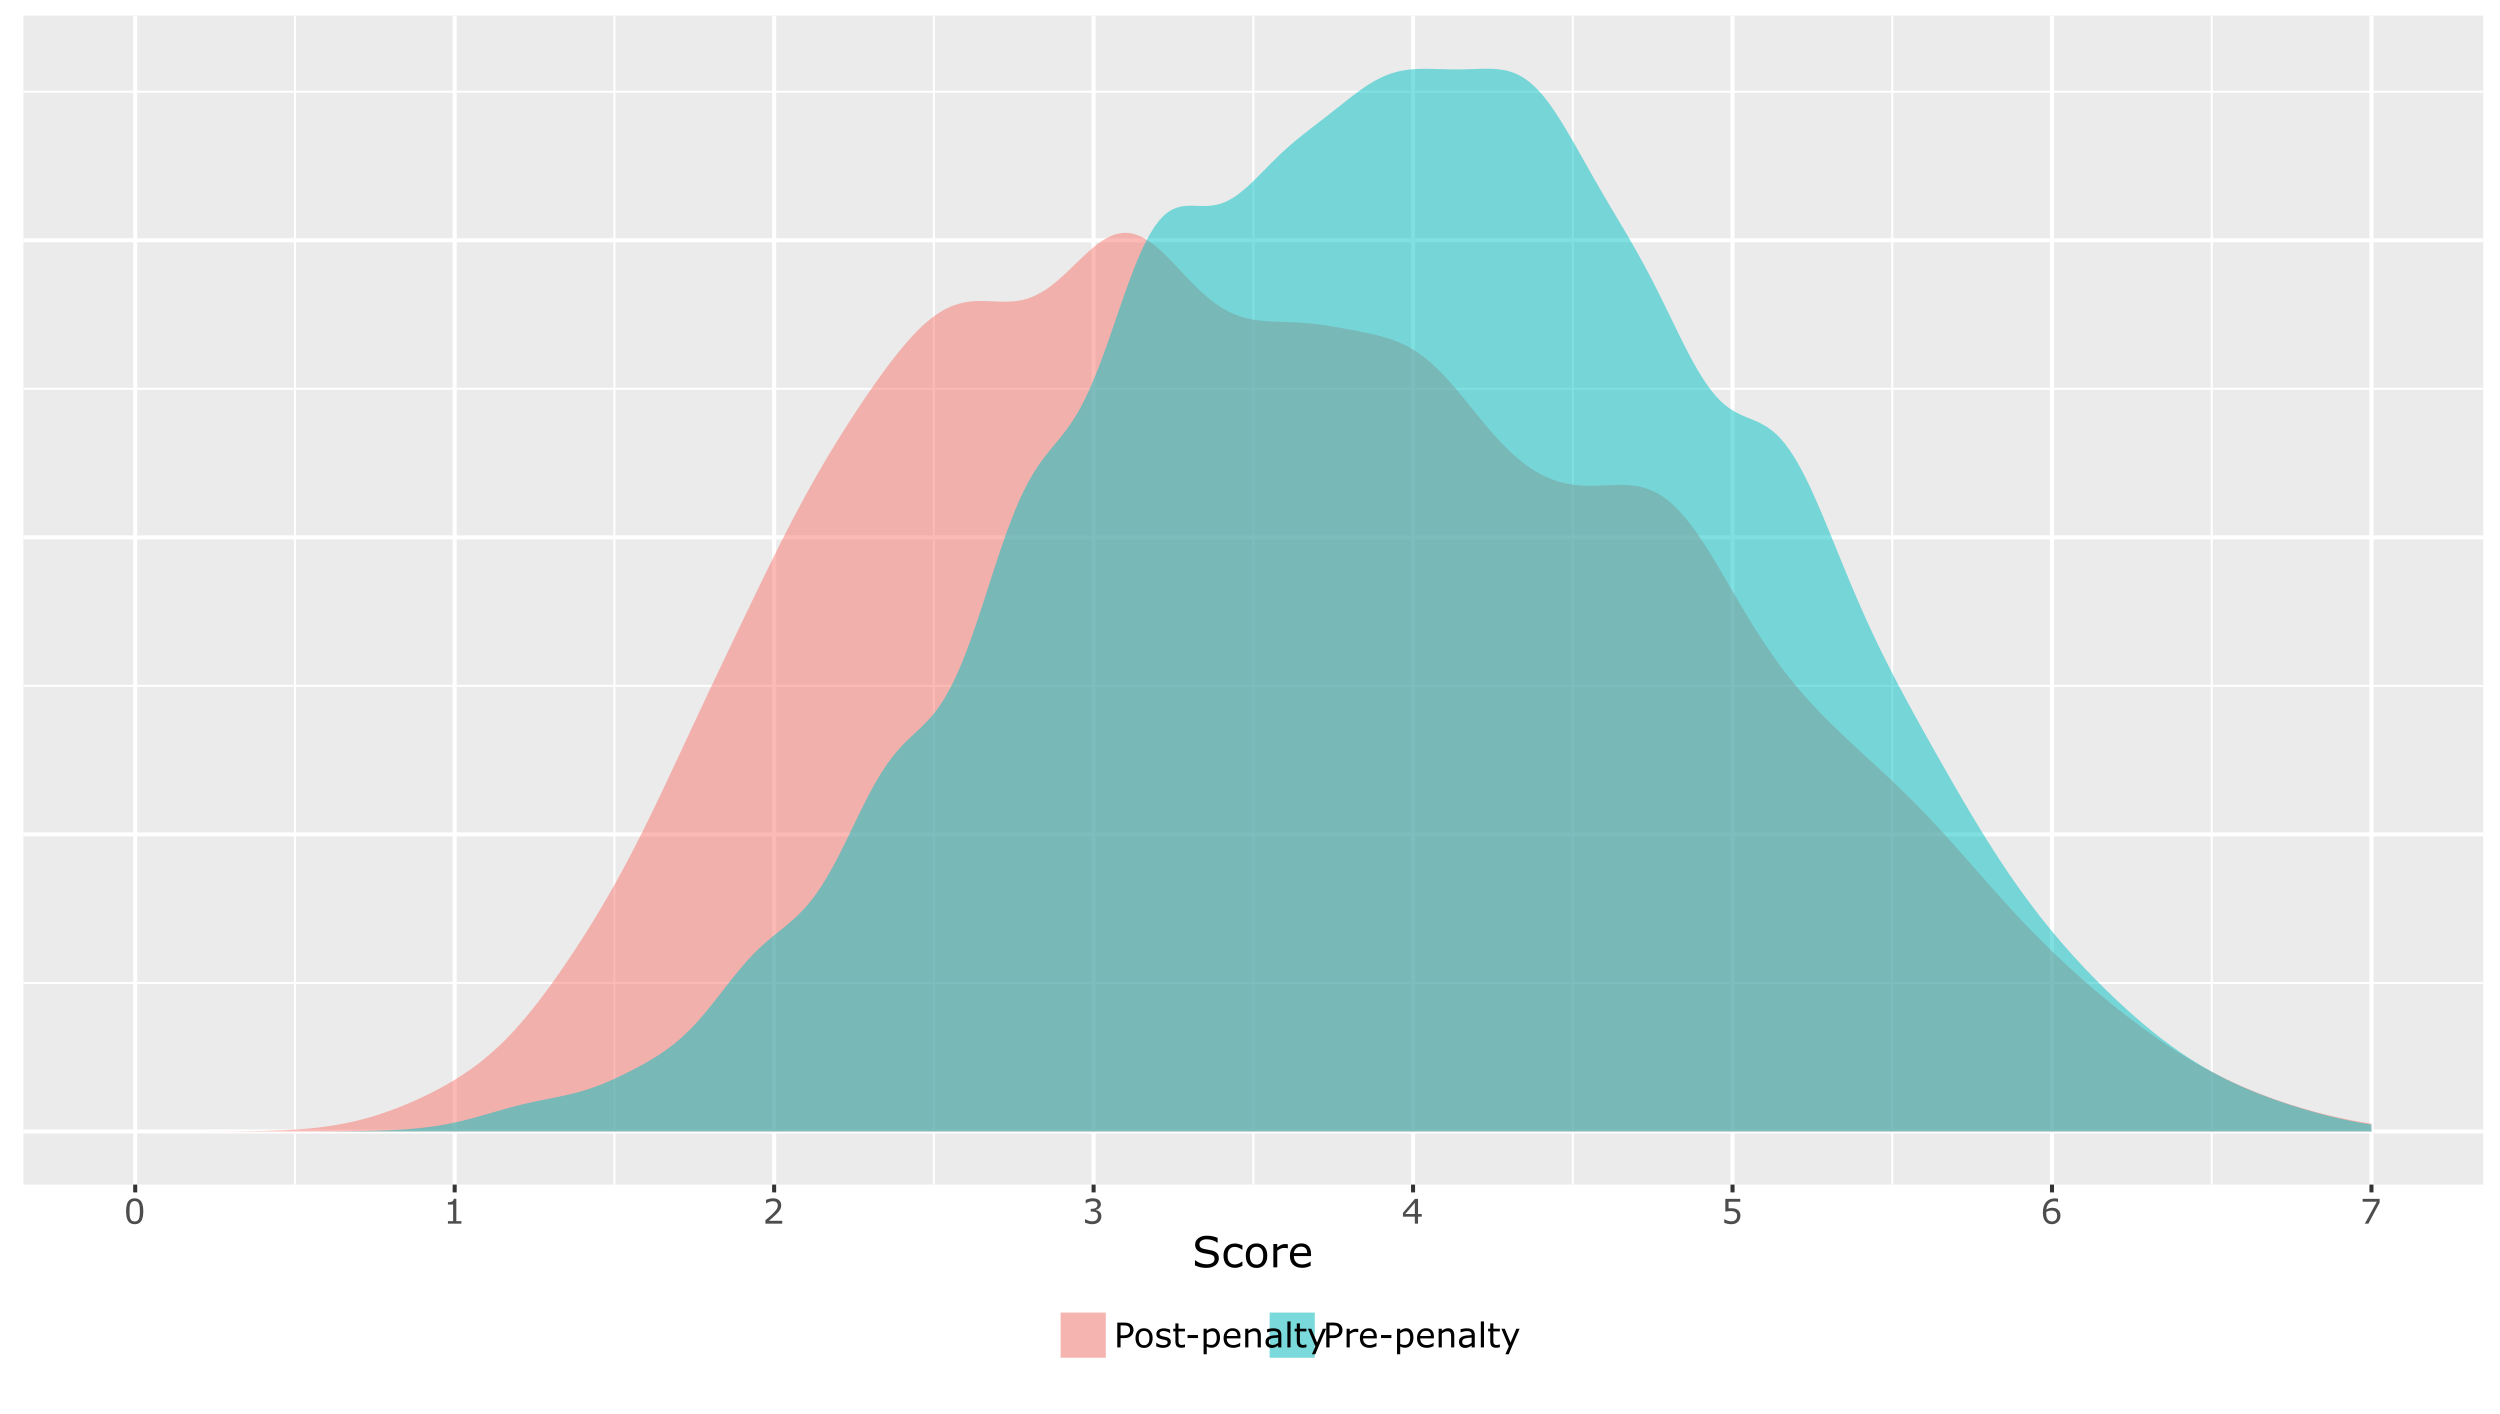 <?xml version="1.0" encoding="UTF-8"?>
<svg xmlns="http://www.w3.org/2000/svg" xmlns:xlink="http://www.w3.org/1999/xlink" width="878.4pt" height="496.8pt" viewBox="0 0 878.4 496.8" version="1.1">
<defs>
<g>
<symbol overflow="visible" id="glyph0-0">
<path style="stroke:none;" d="M 1.5 0 L 1.5 -9 L 10.5 -9 L 10.5 0 Z M 2.25 -0.75 L 9.75 -0.75 L 9.75 -8.25 L 2.25 -8.25 Z M 2.25 -0.75 "/>
</symbol>
<symbol overflow="visible" id="glyph0-1">
<path style="stroke:none;" d="M 6.844 -4.359 C 6.844 -2.797 6.598 -1.645 6.109 -0.906 C 5.617 -0.176 4.859 0.188 3.828 0.188 C 2.773 0.188 2.004 -0.18 1.516 -0.922 C 1.035 -1.672 0.797 -2.816 0.797 -4.359 C 0.797 -5.91 1.039 -7.055 1.531 -7.797 C 2.02 -8.535 2.785 -8.906 3.828 -8.906 C 4.867 -8.906 5.629 -8.523 6.109 -7.766 C 6.598 -7.016 6.844 -5.879 6.844 -4.359 Z M 5.297 -1.703 C 5.43 -2.023 5.523 -2.398 5.578 -2.828 C 5.629 -3.254 5.656 -3.766 5.656 -4.359 C 5.656 -4.953 5.629 -5.469 5.578 -5.906 C 5.523 -6.344 5.43 -6.719 5.297 -7.031 C 5.16 -7.332 4.973 -7.555 4.734 -7.703 C 4.492 -7.859 4.191 -7.938 3.828 -7.938 C 3.453 -7.938 3.145 -7.859 2.906 -7.703 C 2.664 -7.555 2.477 -7.328 2.344 -7.016 C 2.207 -6.723 2.113 -6.344 2.062 -5.875 C 2.02 -5.414 2 -4.91 2 -4.359 C 2 -3.742 2.02 -3.227 2.062 -2.812 C 2.102 -2.406 2.191 -2.039 2.328 -1.719 C 2.461 -1.414 2.645 -1.18 2.875 -1.016 C 3.113 -0.859 3.43 -0.781 3.828 -0.781 C 4.191 -0.781 4.492 -0.859 4.734 -1.016 C 4.973 -1.172 5.16 -1.398 5.297 -1.703 Z M 5.297 -1.703 "/>
</symbol>
<symbol overflow="visible" id="glyph0-2">
<path style="stroke:none;" d="M 6.359 0 L 1.625 0 L 1.625 -0.891 L 3.453 -0.891 L 3.453 -6.734 L 1.625 -6.734 L 1.625 -7.531 C 1.875 -7.531 2.141 -7.551 2.422 -7.594 C 2.703 -7.633 2.914 -7.695 3.062 -7.781 C 3.238 -7.875 3.379 -7.992 3.484 -8.141 C 3.586 -8.297 3.645 -8.5 3.656 -8.75 L 4.578 -8.75 L 4.578 -0.891 L 6.359 -0.891 Z M 6.359 0 "/>
</symbol>
<symbol overflow="visible" id="glyph0-3">
<path style="stroke:none;" d="M 6.844 0 L 0.938 0 L 0.938 -1.219 C 1.352 -1.57 1.766 -1.926 2.172 -2.281 C 2.586 -2.633 2.973 -2.984 3.328 -3.328 C 4.078 -4.055 4.586 -4.633 4.859 -5.062 C 5.141 -5.488 5.281 -5.953 5.281 -6.453 C 5.281 -6.898 5.129 -7.25 4.828 -7.5 C 4.535 -7.758 4.125 -7.891 3.594 -7.891 C 3.227 -7.891 2.836 -7.828 2.422 -7.703 C 2.016 -7.578 1.613 -7.383 1.219 -7.125 L 1.156 -7.125 L 1.156 -8.359 C 1.438 -8.492 1.805 -8.617 2.266 -8.734 C 2.734 -8.848 3.18 -8.906 3.609 -8.906 C 4.504 -8.906 5.207 -8.688 5.719 -8.25 C 6.227 -7.82 6.484 -7.238 6.484 -6.5 C 6.484 -6.164 6.441 -5.852 6.359 -5.562 C 6.273 -5.281 6.148 -5.016 5.984 -4.766 C 5.828 -4.516 5.645 -4.27 5.438 -4.031 C 5.238 -3.801 4.992 -3.547 4.703 -3.266 C 4.285 -2.859 3.852 -2.461 3.406 -2.078 C 2.957 -1.691 2.539 -1.332 2.156 -1 L 6.844 -1 Z M 6.844 0 "/>
</symbol>
<symbol overflow="visible" id="glyph0-4">
<path style="stroke:none;" d="M 6.078 -4.203 C 6.266 -4.035 6.422 -3.82 6.547 -3.562 C 6.672 -3.312 6.734 -2.984 6.734 -2.578 C 6.734 -2.18 6.66 -1.816 6.516 -1.484 C 6.367 -1.148 6.164 -0.863 5.906 -0.625 C 5.613 -0.352 5.266 -0.148 4.859 -0.016 C 4.461 0.117 4.031 0.188 3.562 0.188 C 3.082 0.188 2.609 0.125 2.141 0 C 1.672 -0.113 1.285 -0.238 0.984 -0.375 L 0.984 -1.594 L 1.062 -1.594 C 1.395 -1.375 1.785 -1.191 2.234 -1.047 C 2.68 -0.898 3.117 -0.828 3.547 -0.828 C 3.785 -0.828 4.039 -0.867 4.312 -0.953 C 4.594 -1.035 4.82 -1.156 5 -1.312 C 5.176 -1.488 5.305 -1.68 5.391 -1.891 C 5.484 -2.098 5.531 -2.359 5.531 -2.672 C 5.531 -2.984 5.477 -3.238 5.375 -3.438 C 5.281 -3.645 5.145 -3.812 4.969 -3.938 C 4.789 -4.051 4.578 -4.129 4.328 -4.172 C 4.078 -4.223 3.805 -4.25 3.516 -4.25 L 3 -4.25 L 3 -5.219 L 3.406 -5.219 C 4 -5.219 4.473 -5.344 4.828 -5.594 C 5.18 -5.844 5.359 -6.207 5.359 -6.688 C 5.359 -6.895 5.312 -7.078 5.219 -7.234 C 5.133 -7.391 5.008 -7.52 4.844 -7.625 C 4.676 -7.727 4.492 -7.797 4.297 -7.828 C 4.109 -7.867 3.895 -7.891 3.656 -7.891 C 3.281 -7.891 2.883 -7.82 2.469 -7.688 C 2.051 -7.562 1.66 -7.375 1.297 -7.125 L 1.234 -7.125 L 1.234 -8.359 C 1.504 -8.492 1.867 -8.617 2.328 -8.734 C 2.797 -8.848 3.25 -8.906 3.688 -8.906 C 4.113 -8.906 4.488 -8.863 4.812 -8.781 C 5.133 -8.707 5.426 -8.586 5.688 -8.422 C 5.969 -8.234 6.18 -8.004 6.328 -7.734 C 6.473 -7.473 6.547 -7.16 6.547 -6.797 C 6.547 -6.316 6.375 -5.895 6.031 -5.531 C 5.688 -5.176 5.285 -4.953 4.828 -4.859 L 4.828 -4.766 C 5.016 -4.734 5.227 -4.664 5.469 -4.562 C 5.707 -4.469 5.91 -4.348 6.078 -4.203 Z M 6.078 -4.203 "/>
</symbol>
<symbol overflow="visible" id="glyph0-5">
<path style="stroke:none;" d="M 7.047 -2.453 L 5.75 -2.453 L 5.75 0 L 4.625 0 L 4.625 -2.453 L 0.453 -2.453 L 0.453 -3.797 L 4.672 -8.719 L 5.75 -8.719 L 5.75 -3.391 L 7.047 -3.391 Z M 4.625 -3.391 L 4.625 -7.328 L 1.25 -3.391 Z M 4.625 -3.391 "/>
</symbol>
<symbol overflow="visible" id="glyph0-6">
<path style="stroke:none;" d="M 6.781 -2.766 C 6.781 -2.359 6.703 -1.969 6.547 -1.594 C 6.398 -1.227 6.203 -0.922 5.953 -0.672 C 5.672 -0.398 5.332 -0.188 4.938 -0.031 C 4.551 0.113 4.102 0.188 3.594 0.188 C 3.113 0.188 2.648 0.133 2.203 0.031 C 1.766 -0.07 1.395 -0.191 1.094 -0.328 L 1.094 -1.562 L 1.172 -1.562 C 1.492 -1.363 1.867 -1.191 2.297 -1.047 C 2.734 -0.898 3.156 -0.828 3.562 -0.828 C 3.844 -0.828 4.113 -0.863 4.375 -0.938 C 4.633 -1.02 4.863 -1.16 5.062 -1.359 C 5.238 -1.523 5.367 -1.723 5.453 -1.953 C 5.547 -2.191 5.594 -2.469 5.594 -2.781 C 5.594 -3.082 5.539 -3.332 5.438 -3.531 C 5.332 -3.738 5.188 -3.906 5 -4.031 C 4.801 -4.188 4.555 -4.289 4.266 -4.344 C 3.973 -4.406 3.645 -4.438 3.281 -4.438 C 2.938 -4.438 2.602 -4.41 2.281 -4.359 C 1.969 -4.316 1.695 -4.273 1.469 -4.234 L 1.469 -8.719 L 6.719 -8.719 L 6.719 -7.703 L 2.609 -7.703 L 2.609 -5.375 C 2.773 -5.395 2.941 -5.406 3.109 -5.406 C 3.285 -5.414 3.441 -5.422 3.578 -5.422 C 4.047 -5.422 4.457 -5.379 4.812 -5.297 C 5.164 -5.223 5.492 -5.082 5.797 -4.875 C 6.109 -4.664 6.348 -4.391 6.516 -4.047 C 6.691 -3.711 6.781 -3.285 6.781 -2.766 Z M 6.781 -2.766 "/>
</symbol>
<symbol overflow="visible" id="glyph0-7">
<path style="stroke:none;" d="M 6.984 -2.828 C 6.984 -1.941 6.691 -1.219 6.109 -0.656 C 5.523 -0.094 4.805 0.188 3.953 0.188 C 3.523 0.188 3.133 0.117 2.781 -0.016 C 2.426 -0.148 2.117 -0.348 1.859 -0.609 C 1.516 -0.93 1.25 -1.359 1.062 -1.891 C 0.883 -2.43 0.797 -3.078 0.797 -3.828 C 0.797 -4.609 0.879 -5.297 1.047 -5.891 C 1.211 -6.484 1.477 -7.016 1.844 -7.484 C 2.188 -7.922 2.629 -8.266 3.172 -8.516 C 3.711 -8.766 4.348 -8.891 5.078 -8.891 C 5.305 -8.891 5.5 -8.879 5.656 -8.859 C 5.812 -8.836 5.969 -8.801 6.125 -8.75 L 6.125 -7.641 L 6.078 -7.641 C 5.961 -7.691 5.797 -7.742 5.578 -7.797 C 5.359 -7.848 5.133 -7.875 4.906 -7.875 C 4.062 -7.875 3.391 -7.613 2.891 -7.094 C 2.391 -6.57 2.098 -5.863 2.016 -4.969 C 2.348 -5.164 2.672 -5.316 2.984 -5.422 C 3.305 -5.523 3.676 -5.578 4.094 -5.578 C 4.457 -5.578 4.781 -5.539 5.062 -5.469 C 5.352 -5.406 5.645 -5.27 5.938 -5.062 C 6.281 -4.82 6.539 -4.52 6.719 -4.156 C 6.895 -3.789 6.984 -3.348 6.984 -2.828 Z M 5.797 -2.781 C 5.797 -3.145 5.738 -3.445 5.625 -3.688 C 5.52 -3.926 5.344 -4.133 5.094 -4.312 C 4.914 -4.438 4.719 -4.516 4.5 -4.547 C 4.281 -4.586 4.051 -4.609 3.812 -4.609 C 3.477 -4.609 3.172 -4.566 2.891 -4.484 C 2.609 -4.41 2.316 -4.289 2.016 -4.125 C 2.004 -4.039 1.992 -3.957 1.984 -3.875 C 1.984 -3.801 1.984 -3.703 1.984 -3.578 C 1.984 -2.961 2.047 -2.473 2.172 -2.109 C 2.305 -1.754 2.484 -1.473 2.703 -1.266 C 2.879 -1.098 3.07 -0.973 3.281 -0.891 C 3.488 -0.816 3.719 -0.781 3.969 -0.781 C 4.531 -0.781 4.973 -0.953 5.297 -1.297 C 5.629 -1.641 5.797 -2.133 5.797 -2.781 Z M 5.797 -2.781 "/>
</symbol>
<symbol overflow="visible" id="glyph0-8">
<path style="stroke:none;" d="M 6.875 -7.422 L 2.922 0 L 1.672 0 L 5.875 -7.703 L 0.906 -7.703 L 0.906 -8.719 L 6.875 -8.719 Z M 6.875 -7.422 "/>
</symbol>
<symbol overflow="visible" id="glyph0-9">
<path style="stroke:none;" d="M 6.875 -6.094 C 6.875 -5.707 6.805 -5.348 6.672 -5.016 C 6.535 -4.68 6.348 -4.395 6.109 -4.156 C 5.805 -3.852 5.453 -3.625 5.047 -3.469 C 4.641 -3.32 4.125 -3.25 3.5 -3.25 L 2.328 -3.25 L 2.328 0 L 1.172 0 L 1.172 -8.719 L 3.547 -8.719 C 4.066 -8.719 4.508 -8.676 4.875 -8.594 C 5.238 -8.508 5.562 -8.375 5.844 -8.188 C 6.164 -7.957 6.414 -7.676 6.594 -7.344 C 6.781 -7.008 6.875 -6.594 6.875 -6.094 Z M 5.672 -6.062 C 5.672 -6.363 5.617 -6.625 5.516 -6.844 C 5.41 -7.062 5.25 -7.242 5.031 -7.391 C 4.844 -7.516 4.629 -7.602 4.391 -7.656 C 4.148 -7.707 3.848 -7.734 3.484 -7.734 L 2.328 -7.734 L 2.328 -4.25 L 3.312 -4.25 C 3.781 -4.25 4.16 -4.289 4.453 -4.375 C 4.742 -4.457 4.984 -4.586 5.172 -4.766 C 5.348 -4.953 5.473 -5.148 5.547 -5.359 C 5.629 -5.566 5.672 -5.801 5.672 -6.062 Z M 5.672 -6.062 "/>
</symbol>
<symbol overflow="visible" id="glyph0-10">
<path style="stroke:none;" d="M 6.656 -3.266 C 6.656 -2.203 6.379 -1.359 5.828 -0.734 C 5.285 -0.117 4.555 0.188 3.641 0.188 C 2.711 0.188 1.977 -0.117 1.438 -0.734 C 0.895 -1.359 0.625 -2.203 0.625 -3.266 C 0.625 -4.336 0.895 -5.18 1.438 -5.797 C 1.977 -6.422 2.711 -6.734 3.641 -6.734 C 4.555 -6.734 5.285 -6.422 5.828 -5.797 C 6.379 -5.18 6.656 -4.336 6.656 -3.266 Z M 5.531 -3.266 C 5.531 -4.117 5.363 -4.75 5.031 -5.156 C 4.695 -5.57 4.234 -5.781 3.641 -5.781 C 3.047 -5.781 2.582 -5.57 2.25 -5.156 C 1.926 -4.75 1.766 -4.117 1.766 -3.266 C 1.766 -2.453 1.926 -1.832 2.25 -1.406 C 2.582 -0.977 3.047 -0.766 3.641 -0.766 C 4.234 -0.766 4.695 -0.973 5.031 -1.391 C 5.363 -1.816 5.531 -2.441 5.531 -3.266 Z M 5.531 -3.266 "/>
</symbol>
<symbol overflow="visible" id="glyph0-11">
<path style="stroke:none;" d="M 5.766 -1.891 C 5.766 -1.285 5.516 -0.789 5.016 -0.406 C 4.523 -0.031 3.852 0.156 3 0.156 C 2.508 0.156 2.062 0.098 1.656 -0.016 C 1.258 -0.129 0.922 -0.254 0.641 -0.391 L 0.641 -1.625 L 0.703 -1.625 C 1.047 -1.363 1.43 -1.156 1.859 -1 C 2.285 -0.852 2.695 -0.781 3.094 -0.781 C 3.57 -0.781 3.945 -0.859 4.219 -1.016 C 4.5 -1.172 4.641 -1.414 4.641 -1.75 C 4.641 -2.008 4.562 -2.203 4.406 -2.328 C 4.258 -2.461 3.977 -2.578 3.562 -2.672 C 3.406 -2.703 3.195 -2.738 2.938 -2.781 C 2.688 -2.832 2.457 -2.891 2.25 -2.953 C 1.676 -3.098 1.27 -3.316 1.031 -3.609 C 0.789 -3.91 0.672 -4.273 0.672 -4.703 C 0.672 -4.973 0.727 -5.227 0.844 -5.469 C 0.957 -5.707 1.125 -5.922 1.344 -6.109 C 1.562 -6.285 1.836 -6.426 2.172 -6.531 C 2.516 -6.645 2.895 -6.703 3.312 -6.703 C 3.707 -6.703 4.102 -6.656 4.5 -6.562 C 4.906 -6.469 5.238 -6.352 5.5 -6.219 L 5.5 -5.031 L 5.438 -5.031 C 5.156 -5.238 4.812 -5.41 4.406 -5.547 C 4.008 -5.691 3.617 -5.766 3.234 -5.766 C 2.828 -5.766 2.484 -5.688 2.203 -5.531 C 1.93 -5.383 1.797 -5.16 1.797 -4.859 C 1.797 -4.586 1.879 -4.383 2.047 -4.25 C 2.211 -4.102 2.477 -3.988 2.844 -3.906 C 3.051 -3.863 3.281 -3.816 3.531 -3.766 C 3.781 -3.723 3.988 -3.68 4.156 -3.641 C 4.664 -3.523 5.062 -3.32 5.344 -3.031 C 5.625 -2.75 5.766 -2.367 5.766 -1.891 Z M 5.766 -1.891 "/>
</symbol>
<symbol overflow="visible" id="glyph0-12">
<path style="stroke:none;" d="M 4.484 -0.062 C 4.273 0 4.047 0.047 3.797 0.078 C 3.555 0.109 3.344 0.125 3.156 0.125 C 2.488 0.125 1.977 -0.051 1.625 -0.406 C 1.281 -0.77 1.109 -1.348 1.109 -2.141 L 1.109 -5.625 L 0.359 -5.625 L 0.359 -6.547 L 1.109 -6.547 L 1.109 -8.422 L 2.203 -8.422 L 2.203 -6.547 L 4.484 -6.547 L 4.484 -5.625 L 2.203 -5.625 L 2.203 -2.641 C 2.203 -2.297 2.207 -2.023 2.219 -1.828 C 2.238 -1.641 2.297 -1.461 2.391 -1.297 C 2.484 -1.141 2.602 -1.023 2.75 -0.953 C 2.906 -0.879 3.133 -0.844 3.438 -0.844 C 3.613 -0.844 3.801 -0.867 4 -0.922 C 4.195 -0.973 4.336 -1.016 4.422 -1.047 L 4.484 -1.047 Z M 4.484 -0.062 "/>
</symbol>
<symbol overflow="visible" id="glyph0-13">
<path style="stroke:none;" d="M 4.547 -3.281 L 0.891 -3.281 L 0.891 -4.344 L 4.547 -4.344 Z M 4.547 -3.281 "/>
</symbol>
<symbol overflow="visible" id="glyph0-14">
<path style="stroke:none;" d="M 6.844 -3.359 C 6.844 -2.828 6.766 -2.336 6.609 -1.891 C 6.461 -1.453 6.25 -1.082 5.969 -0.781 C 5.707 -0.488 5.398 -0.266 5.047 -0.109 C 4.703 0.047 4.336 0.125 3.953 0.125 C 3.609 0.125 3.297 0.086 3.016 0.016 C 2.742 -0.055 2.469 -0.172 2.188 -0.328 L 2.188 2.422 L 1.078 2.422 L 1.078 -6.547 L 2.188 -6.547 L 2.188 -5.859 C 2.477 -6.109 2.805 -6.316 3.172 -6.484 C 3.535 -6.648 3.926 -6.734 4.344 -6.734 C 5.133 -6.734 5.75 -6.43 6.188 -5.828 C 6.625 -5.234 6.844 -4.41 6.844 -3.359 Z M 5.703 -3.328 C 5.703 -4.109 5.566 -4.691 5.297 -5.078 C 5.035 -5.473 4.625 -5.672 4.062 -5.672 C 3.75 -5.672 3.43 -5.602 3.109 -5.469 C 2.785 -5.332 2.477 -5.156 2.188 -4.938 L 2.188 -1.219 C 2.5 -1.082 2.766 -0.988 2.984 -0.938 C 3.211 -0.883 3.469 -0.859 3.75 -0.859 C 4.363 -0.859 4.844 -1.066 5.188 -1.484 C 5.531 -1.898 5.703 -2.516 5.703 -3.328 Z M 5.703 -3.328 "/>
</symbol>
<symbol overflow="visible" id="glyph0-15">
<path style="stroke:none;" d="M 6.562 -3.156 L 1.734 -3.156 C 1.734 -2.758 1.797 -2.41 1.922 -2.109 C 2.047 -1.805 2.211 -1.562 2.422 -1.375 C 2.617 -1.188 2.859 -1.047 3.141 -0.953 C 3.422 -0.859 3.727 -0.812 4.062 -0.812 C 4.508 -0.812 4.957 -0.898 5.406 -1.078 C 5.863 -1.254 6.188 -1.426 6.375 -1.594 L 6.438 -1.594 L 6.438 -0.406 C 6.062 -0.25 5.68 -0.113 5.297 0 C 4.91 0.102 4.504 0.156 4.078 0.156 C 2.992 0.156 2.145 -0.133 1.531 -0.719 C 0.926 -1.312 0.625 -2.148 0.625 -3.234 C 0.625 -4.305 0.914 -5.156 1.5 -5.781 C 2.082 -6.414 2.848 -6.734 3.797 -6.734 C 4.68 -6.734 5.363 -6.473 5.844 -5.953 C 6.32 -5.441 6.562 -4.707 6.562 -3.75 Z M 5.484 -4 C 5.484 -4.582 5.336 -5.031 5.047 -5.344 C 4.766 -5.656 4.332 -5.812 3.75 -5.812 C 3.156 -5.812 2.68 -5.641 2.328 -5.297 C 1.984 -4.953 1.785 -4.52 1.734 -4 Z M 5.484 -4 "/>
</symbol>
<symbol overflow="visible" id="glyph0-16">
<path style="stroke:none;" d="M 6.562 0 L 5.453 0 L 5.453 -3.734 C 5.453 -4.023 5.43 -4.301 5.391 -4.562 C 5.359 -4.832 5.297 -5.039 5.203 -5.188 C 5.109 -5.352 4.969 -5.473 4.781 -5.547 C 4.602 -5.629 4.367 -5.672 4.078 -5.672 C 3.773 -5.672 3.457 -5.598 3.125 -5.453 C 2.801 -5.305 2.488 -5.117 2.188 -4.891 L 2.188 0 L 1.078 0 L 1.078 -6.547 L 2.188 -6.547 L 2.188 -5.812 C 2.531 -6.102 2.883 -6.328 3.25 -6.484 C 3.613 -6.648 3.992 -6.734 4.391 -6.734 C 5.086 -6.734 5.625 -6.52 6 -6.094 C 6.375 -5.664 6.562 -5.051 6.562 -4.25 Z M 6.562 0 "/>
</symbol>
<symbol overflow="visible" id="glyph0-17">
<path style="stroke:none;" d="M 6.172 0 L 5.078 0 L 5.078 -0.703 C 4.973 -0.629 4.836 -0.531 4.672 -0.406 C 4.516 -0.289 4.359 -0.203 4.203 -0.141 C 4.016 -0.047 3.801 0.031 3.562 0.094 C 3.32 0.156 3.039 0.188 2.719 0.188 C 2.133 0.188 1.633 -0.004 1.219 -0.391 C 0.812 -0.785 0.609 -1.289 0.609 -1.906 C 0.609 -2.395 0.711 -2.789 0.922 -3.094 C 1.141 -3.406 1.445 -3.648 1.844 -3.828 C 2.238 -4.004 2.711 -4.125 3.266 -4.188 C 3.828 -4.25 4.43 -4.297 5.078 -4.328 L 5.078 -4.5 C 5.078 -4.75 5.031 -4.953 4.938 -5.109 C 4.852 -5.273 4.727 -5.406 4.562 -5.5 C 4.406 -5.594 4.219 -5.656 4 -5.688 C 3.781 -5.719 3.551 -5.734 3.312 -5.734 C 3.031 -5.734 2.707 -5.691 2.344 -5.609 C 1.988 -5.535 1.625 -5.426 1.25 -5.281 L 1.188 -5.281 L 1.188 -6.406 C 1.406 -6.469 1.719 -6.531 2.125 -6.594 C 2.531 -6.664 2.93 -6.703 3.328 -6.703 C 3.785 -6.703 4.188 -6.66 4.531 -6.578 C 4.875 -6.504 5.172 -6.379 5.422 -6.203 C 5.66 -6.023 5.844 -5.789 5.969 -5.5 C 6.102 -5.219 6.172 -4.863 6.172 -4.438 Z M 5.078 -1.609 L 5.078 -3.438 C 4.742 -3.414 4.348 -3.383 3.891 -3.344 C 3.43 -3.301 3.07 -3.242 2.812 -3.172 C 2.488 -3.086 2.227 -2.945 2.031 -2.75 C 1.844 -2.562 1.75 -2.301 1.75 -1.969 C 1.75 -1.594 1.859 -1.312 2.078 -1.125 C 2.305 -0.938 2.656 -0.844 3.125 -0.844 C 3.508 -0.844 3.863 -0.914 4.188 -1.062 C 4.508 -1.219 4.805 -1.398 5.078 -1.609 Z M 5.078 -1.609 "/>
</symbol>
<symbol overflow="visible" id="glyph0-18">
<path style="stroke:none;" d="M 2.203 0 L 1.094 0 L 1.094 -9.125 L 2.203 -9.125 Z M 2.203 0 "/>
</symbol>
<symbol overflow="visible" id="glyph0-19">
<path style="stroke:none;" d="M 6.75 -6.547 L 2.922 2.422 L 1.75 2.422 L 2.969 -0.312 L 0.359 -6.547 L 1.547 -6.547 L 3.562 -1.688 L 5.594 -6.547 Z M 6.75 -6.547 "/>
</symbol>
<symbol overflow="visible" id="glyph0-20">
<path style="stroke:none;" d="M 5.172 -5.344 L 5.109 -5.344 C 4.941 -5.383 4.781 -5.41 4.625 -5.422 C 4.477 -5.441 4.297 -5.453 4.078 -5.453 C 3.742 -5.453 3.414 -5.375 3.094 -5.219 C 2.781 -5.07 2.477 -4.879 2.188 -4.641 L 2.188 0 L 1.078 0 L 1.078 -6.547 L 2.188 -6.547 L 2.188 -5.578 C 2.625 -5.93 3.008 -6.18 3.344 -6.328 C 3.676 -6.473 4.016 -6.547 4.359 -6.547 C 4.555 -6.547 4.695 -6.539 4.781 -6.531 C 4.863 -6.52 4.992 -6.5 5.172 -6.469 Z M 5.172 -5.344 "/>
</symbol>
<symbol overflow="visible" id="glyph1-0">
<path style="stroke:none;" d="M 1.875 0 L 1.875 -11.25 L 13.125 -11.25 L 13.125 0 Z M 2.812 -0.938 L 12.188 -0.938 L 12.188 -10.312 L 2.812 -10.312 Z M 2.812 -0.938 "/>
</symbol>
<symbol overflow="visible" id="glyph1-1">
<path style="stroke:none;" d="M 9.391 -3.109 C 9.391 -2.68 9.289 -2.258 9.094 -1.844 C 8.895 -1.438 8.617 -1.086 8.266 -0.797 C 7.867 -0.484 7.41 -0.238 6.891 -0.062 C 6.367 0.113 5.742 0.203 5.016 0.203 C 4.234 0.203 3.523 0.129 2.891 -0.016 C 2.266 -0.16 1.629 -0.379 0.984 -0.672 L 0.984 -2.484 L 1.078 -2.484 C 1.629 -2.023 2.266 -1.672 2.984 -1.422 C 3.711 -1.18 4.395 -1.062 5.031 -1.062 C 5.926 -1.062 6.625 -1.227 7.125 -1.562 C 7.625 -1.895 7.875 -2.344 7.875 -2.906 C 7.875 -3.395 7.754 -3.754 7.516 -3.984 C 7.285 -4.211 6.93 -4.391 6.453 -4.516 C 6.078 -4.609 5.676 -4.688 5.25 -4.75 C 4.82 -4.812 4.367 -4.895 3.891 -5 C 2.93 -5.195 2.219 -5.547 1.75 -6.047 C 1.281 -6.547 1.047 -7.191 1.047 -7.984 C 1.047 -8.898 1.43 -9.648 2.203 -10.234 C 2.973 -10.816 3.953 -11.109 5.141 -11.109 C 5.91 -11.109 6.613 -11.035 7.25 -10.891 C 7.883 -10.742 8.453 -10.562 8.953 -10.344 L 8.953 -8.625 L 8.844 -8.625 C 8.426 -8.977 7.879 -9.27 7.203 -9.5 C 6.535 -9.727 5.848 -9.844 5.141 -9.844 C 4.359 -9.844 3.734 -9.68 3.266 -9.359 C 2.797 -9.047 2.562 -8.633 2.562 -8.125 C 2.562 -7.664 2.676 -7.305 2.906 -7.047 C 3.145 -6.797 3.555 -6.598 4.141 -6.453 C 4.453 -6.391 4.895 -6.305 5.469 -6.203 C 6.051 -6.109 6.539 -6.008 6.938 -5.906 C 7.75 -5.695 8.359 -5.375 8.766 -4.938 C 9.18 -4.5 9.391 -3.891 9.391 -3.109 Z M 9.391 -3.109 "/>
</symbol>
<symbol overflow="visible" id="glyph1-2">
<path style="stroke:none;" d="M 7.406 -0.516 C 6.945 -0.297 6.508 -0.125 6.094 0 C 5.688 0.125 5.25 0.188 4.781 0.188 C 4.188 0.188 3.645 0.098 3.156 -0.078 C 2.664 -0.254 2.242 -0.516 1.891 -0.859 C 1.535 -1.211 1.258 -1.656 1.062 -2.188 C 0.863 -2.727 0.766 -3.359 0.766 -4.078 C 0.766 -5.422 1.129 -6.473 1.859 -7.234 C 2.598 -7.992 3.57 -8.375 4.781 -8.375 C 5.25 -8.375 5.707 -8.305 6.156 -8.172 C 6.613 -8.035 7.031 -7.875 7.406 -7.688 L 7.406 -6.156 L 7.328 -6.156 C 6.91 -6.488 6.477 -6.738 6.031 -6.906 C 5.582 -7.082 5.145 -7.172 4.719 -7.172 C 3.938 -7.172 3.32 -6.91 2.875 -6.391 C 2.426 -5.867 2.203 -5.098 2.203 -4.078 C 2.203 -3.086 2.422 -2.328 2.859 -1.797 C 3.297 -1.273 3.914 -1.016 4.719 -1.016 C 5 -1.016 5.281 -1.051 5.562 -1.125 C 5.852 -1.195 6.113 -1.289 6.344 -1.406 C 6.551 -1.508 6.738 -1.617 6.906 -1.734 C 7.082 -1.848 7.223 -1.945 7.328 -2.031 L 7.406 -2.031 Z M 7.406 -0.516 "/>
</symbol>
<symbol overflow="visible" id="glyph1-3">
<path style="stroke:none;" d="M 8.328 -4.094 C 8.328 -2.758 7.984 -1.703 7.297 -0.922 C 6.617 -0.148 5.707 0.234 4.562 0.234 C 3.395 0.234 2.473 -0.148 1.797 -0.922 C 1.117 -1.703 0.781 -2.758 0.781 -4.094 C 0.781 -5.426 1.117 -6.477 1.797 -7.25 C 2.473 -8.02 3.395 -8.406 4.562 -8.406 C 5.707 -8.406 6.617 -8.02 7.297 -7.25 C 7.984 -6.477 8.328 -5.426 8.328 -4.094 Z M 6.906 -4.094 C 6.906 -5.145 6.695 -5.926 6.281 -6.438 C 5.863 -6.957 5.289 -7.219 4.562 -7.219 C 3.812 -7.219 3.227 -6.957 2.812 -6.438 C 2.406 -5.926 2.203 -5.145 2.203 -4.094 C 2.203 -3.062 2.406 -2.281 2.812 -1.75 C 3.227 -1.219 3.812 -0.953 4.562 -0.953 C 5.289 -0.953 5.863 -1.211 6.281 -1.734 C 6.695 -2.266 6.906 -3.051 6.906 -4.094 Z M 6.906 -4.094 "/>
</symbol>
<symbol overflow="visible" id="glyph1-4">
<path style="stroke:none;" d="M 6.453 -6.688 L 6.391 -6.688 C 6.18 -6.727 5.977 -6.758 5.781 -6.781 C 5.594 -6.801 5.367 -6.812 5.109 -6.812 C 4.68 -6.812 4.27 -6.719 3.875 -6.531 C 3.477 -6.344 3.098 -6.102 2.734 -5.812 L 2.734 0 L 1.359 0 L 1.359 -8.188 L 2.734 -8.188 L 2.734 -6.969 C 3.273 -7.406 3.754 -7.719 4.172 -7.906 C 4.598 -8.094 5.023 -8.188 5.453 -8.188 C 5.691 -8.188 5.863 -8.176 5.969 -8.156 C 6.082 -8.145 6.242 -8.125 6.453 -8.094 Z M 6.453 -6.688 "/>
</symbol>
<symbol overflow="visible" id="glyph1-5">
<path style="stroke:none;" d="M 8.203 -3.953 L 2.172 -3.953 C 2.172 -3.441 2.242 -3 2.391 -2.625 C 2.547 -2.258 2.758 -1.957 3.031 -1.719 C 3.281 -1.477 3.578 -1.301 3.922 -1.188 C 4.273 -1.07 4.66 -1.016 5.078 -1.016 C 5.641 -1.016 6.203 -1.125 6.766 -1.344 C 7.328 -1.562 7.727 -1.781 7.969 -2 L 8.047 -2 L 8.047 -0.5 C 7.578 -0.301 7.098 -0.133 6.609 0 C 6.129 0.125 5.625 0.188 5.094 0.188 C 3.738 0.188 2.68 -0.176 1.922 -0.906 C 1.16 -1.645 0.781 -2.691 0.781 -4.047 C 0.781 -5.379 1.145 -6.438 1.875 -7.219 C 2.602 -8.008 3.562 -8.406 4.75 -8.406 C 5.852 -8.406 6.703 -8.082 7.297 -7.438 C 7.898 -6.789 8.203 -5.875 8.203 -4.688 Z M 6.859 -5 C 6.859 -5.727 6.676 -6.285 6.312 -6.672 C 5.957 -7.066 5.414 -7.266 4.688 -7.266 C 3.945 -7.266 3.359 -7.047 2.922 -6.609 C 2.484 -6.18 2.234 -5.645 2.172 -5 Z M 6.859 -5 "/>
</symbol>
</g>
<clipPath id="clip1">
  <path d="M 8 345 L 873 345 L 873 346 L 8 346 Z M 8 345 "/>
</clipPath>
<clipPath id="clip2">
  <path d="M 8 240 L 873 240 L 873 242 L 8 242 Z M 8 240 "/>
</clipPath>
<clipPath id="clip3">
  <path d="M 8 136 L 873 136 L 873 137 L 8 137 Z M 8 136 "/>
</clipPath>
<clipPath id="clip4">
  <path d="M 8 31 L 873 31 L 873 33 L 8 33 Z M 8 31 "/>
</clipPath>
<clipPath id="clip5">
  <path d="M 8 396 L 873 396 L 873 399 L 8 399 Z M 8 396 "/>
</clipPath>
<clipPath id="clip6">
  <path d="M 8 292 L 873 292 L 873 294 L 8 294 Z M 8 292 "/>
</clipPath>
<clipPath id="clip7">
  <path d="M 8 188 L 873 188 L 873 190 L 8 190 Z M 8 188 "/>
</clipPath>
<clipPath id="clip8">
  <path d="M 8 83 L 873 83 L 873 86 L 8 86 Z M 8 83 "/>
</clipPath>
<clipPath id="clip9">
  <path d="M 46 5 L 49 5 L 49 417 L 46 417 Z M 46 5 "/>
</clipPath>
<clipPath id="clip10">
  <path d="M 159 5 L 161 5 L 161 417 L 159 417 Z M 159 5 "/>
</clipPath>
<clipPath id="clip11">
  <path d="M 271 5 L 273 5 L 273 417 L 271 417 Z M 271 5 "/>
</clipPath>
<clipPath id="clip12">
  <path d="M 383 5 L 385 5 L 385 417 L 383 417 Z M 383 5 "/>
</clipPath>
<clipPath id="clip13">
  <path d="M 495 5 L 498 5 L 498 417 L 495 417 Z M 495 5 "/>
</clipPath>
<clipPath id="clip14">
  <path d="M 608 5 L 610 5 L 610 417 L 608 417 Z M 608 5 "/>
</clipPath>
<clipPath id="clip15">
  <path d="M 720 5 L 722 5 L 722 417 L 720 417 Z M 720 5 "/>
</clipPath>
<clipPath id="clip16">
  <path d="M 832 5 L 834 5 L 834 417 L 832 417 Z M 832 5 "/>
</clipPath>
</defs>
<g id="surface80">
<rect x="0" y="0" width="878.4" height="496.8" style="fill:rgb(100%,100%,100%);fill-opacity:1;stroke:none;"/>
<path style="fill-rule:nonzero;fill:rgb(100%,100%,100%);fill-opacity:1;stroke-width:1.423;stroke-linecap:round;stroke-linejoin:round;stroke:rgb(100%,100%,100%);stroke-opacity:1;stroke-miterlimit:10;" d="M 0 496 L 878 496 L 878 0 L 0 0 Z M 0 496 "/>
<path style=" stroke:none;fill-rule:nonzero;fill:rgb(92.157%,92.157%,92.157%);fill-opacity:1;" d="M 8.219 416.223 L 872.52 416.223 L 872.52 5.48 L 8.219 5.48 Z M 8.219 416.223 "/>
<g clip-path="url(#clip1)" clip-rule="nonzero">
<path style="fill:none;stroke-width:0.711;stroke-linecap:butt;stroke-linejoin:round;stroke:rgb(100%,100%,100%);stroke-opacity:1;stroke-miterlimit:10;" d="M 8.219 345.363 L 872.52 345.363 "/>
</g>
<g clip-path="url(#clip2)" clip-rule="nonzero">
<path style="fill:none;stroke-width:0.711;stroke-linecap:butt;stroke-linejoin:round;stroke:rgb(100%,100%,100%);stroke-opacity:1;stroke-miterlimit:10;" d="M 8.219 240.988 L 872.52 240.988 "/>
</g>
<g clip-path="url(#clip3)" clip-rule="nonzero">
<path style="fill:none;stroke-width:0.711;stroke-linecap:butt;stroke-linejoin:round;stroke:rgb(100%,100%,100%);stroke-opacity:1;stroke-miterlimit:10;" d="M 8.219 136.609 L 872.52 136.609 "/>
</g>
<g clip-path="url(#clip4)" clip-rule="nonzero">
<path style="fill:none;stroke-width:0.711;stroke-linecap:butt;stroke-linejoin:round;stroke:rgb(100%,100%,100%);stroke-opacity:1;stroke-miterlimit:10;" d="M 8.219 32.234 L 872.52 32.234 "/>
</g>
<path style="fill:none;stroke-width:0.711;stroke-linecap:butt;stroke-linejoin:round;stroke:rgb(100%,100%,100%);stroke-opacity:1;stroke-miterlimit:10;" d="M 103.629 416.223 L 103.629 5.48 "/>
<path style="fill:none;stroke-width:0.711;stroke-linecap:butt;stroke-linejoin:round;stroke:rgb(100%,100%,100%);stroke-opacity:1;stroke-miterlimit:10;" d="M 215.875 416.223 L 215.875 5.48 "/>
<path style="fill:none;stroke-width:0.711;stroke-linecap:butt;stroke-linejoin:round;stroke:rgb(100%,100%,100%);stroke-opacity:1;stroke-miterlimit:10;" d="M 328.121 416.223 L 328.121 5.48 "/>
<path style="fill:none;stroke-width:0.711;stroke-linecap:butt;stroke-linejoin:round;stroke:rgb(100%,100%,100%);stroke-opacity:1;stroke-miterlimit:10;" d="M 440.371 416.223 L 440.371 5.48 "/>
<path style="fill:none;stroke-width:0.711;stroke-linecap:butt;stroke-linejoin:round;stroke:rgb(100%,100%,100%);stroke-opacity:1;stroke-miterlimit:10;" d="M 552.617 416.223 L 552.617 5.48 "/>
<path style="fill:none;stroke-width:0.711;stroke-linecap:butt;stroke-linejoin:round;stroke:rgb(100%,100%,100%);stroke-opacity:1;stroke-miterlimit:10;" d="M 664.863 416.223 L 664.863 5.48 "/>
<path style="fill:none;stroke-width:0.711;stroke-linecap:butt;stroke-linejoin:round;stroke:rgb(100%,100%,100%);stroke-opacity:1;stroke-miterlimit:10;" d="M 777.109 416.223 L 777.109 5.48 "/>
<g clip-path="url(#clip5)" clip-rule="nonzero">
<path style="fill:none;stroke-width:1.423;stroke-linecap:butt;stroke-linejoin:round;stroke:rgb(100%,100%,100%);stroke-opacity:1;stroke-miterlimit:10;" d="M 8.219 397.551 L 872.52 397.551 "/>
</g>
<g clip-path="url(#clip6)" clip-rule="nonzero">
<path style="fill:none;stroke-width:1.423;stroke-linecap:butt;stroke-linejoin:round;stroke:rgb(100%,100%,100%);stroke-opacity:1;stroke-miterlimit:10;" d="M 8.219 293.176 L 872.52 293.176 "/>
</g>
<g clip-path="url(#clip7)" clip-rule="nonzero">
<path style="fill:none;stroke-width:1.423;stroke-linecap:butt;stroke-linejoin:round;stroke:rgb(100%,100%,100%);stroke-opacity:1;stroke-miterlimit:10;" d="M 8.219 188.801 L 872.52 188.801 "/>
</g>
<g clip-path="url(#clip8)" clip-rule="nonzero">
<path style="fill:none;stroke-width:1.423;stroke-linecap:butt;stroke-linejoin:round;stroke:rgb(100%,100%,100%);stroke-opacity:1;stroke-miterlimit:10;" d="M 8.219 84.422 L 872.52 84.422 "/>
</g>
<g clip-path="url(#clip9)" clip-rule="nonzero">
<path style="fill:none;stroke-width:1.423;stroke-linecap:butt;stroke-linejoin:round;stroke:rgb(100%,100%,100%);stroke-opacity:1;stroke-miterlimit:10;" d="M 47.504 416.223 L 47.504 5.48 "/>
</g>
<g clip-path="url(#clip10)" clip-rule="nonzero">
<path style="fill:none;stroke-width:1.423;stroke-linecap:butt;stroke-linejoin:round;stroke:rgb(100%,100%,100%);stroke-opacity:1;stroke-miterlimit:10;" d="M 159.754 416.223 L 159.754 5.48 "/>
</g>
<g clip-path="url(#clip11)" clip-rule="nonzero">
<path style="fill:none;stroke-width:1.423;stroke-linecap:butt;stroke-linejoin:round;stroke:rgb(100%,100%,100%);stroke-opacity:1;stroke-miterlimit:10;" d="M 272 416.223 L 272 5.48 "/>
</g>
<g clip-path="url(#clip12)" clip-rule="nonzero">
<path style="fill:none;stroke-width:1.423;stroke-linecap:butt;stroke-linejoin:round;stroke:rgb(100%,100%,100%);stroke-opacity:1;stroke-miterlimit:10;" d="M 384.246 416.223 L 384.246 5.48 "/>
</g>
<g clip-path="url(#clip13)" clip-rule="nonzero">
<path style="fill:none;stroke-width:1.423;stroke-linecap:butt;stroke-linejoin:round;stroke:rgb(100%,100%,100%);stroke-opacity:1;stroke-miterlimit:10;" d="M 496.492 416.223 L 496.492 5.48 "/>
</g>
<g clip-path="url(#clip14)" clip-rule="nonzero">
<path style="fill:none;stroke-width:1.423;stroke-linecap:butt;stroke-linejoin:round;stroke:rgb(100%,100%,100%);stroke-opacity:1;stroke-miterlimit:10;" d="M 608.742 416.223 L 608.742 5.48 "/>
</g>
<g clip-path="url(#clip15)" clip-rule="nonzero">
<path style="fill:none;stroke-width:1.423;stroke-linecap:butt;stroke-linejoin:round;stroke:rgb(100%,100%,100%);stroke-opacity:1;stroke-miterlimit:10;" d="M 720.988 416.223 L 720.988 5.48 "/>
</g>
<g clip-path="url(#clip16)" clip-rule="nonzero">
<path style="fill:none;stroke-width:1.423;stroke-linecap:butt;stroke-linejoin:round;stroke:rgb(100%,100%,100%);stroke-opacity:1;stroke-miterlimit:10;" d="M 833.234 416.223 L 833.234 5.48 "/>
</g>
<path style=" stroke:none;fill-rule:nonzero;fill:rgb(97.255%,46.275%,42.745%);fill-opacity:0.502;" d="M 47.504 397.551 L 62.883 397.551 L 64.418 397.547 L 67.496 397.547 L 69.031 397.543 L 70.57 397.543 L 72.109 397.539 L 73.645 397.535 L 75.184 397.531 L 76.719 397.527 L 79.797 397.512 L 81.332 397.504 L 82.871 397.492 L 84.41 397.477 L 85.945 397.461 L 87.484 397.441 L 89.023 397.418 L 90.559 397.391 L 92.098 397.359 L 93.633 397.32 L 95.172 397.277 L 96.711 397.227 L 98.246 397.172 L 99.785 397.105 L 101.324 397.027 L 102.859 396.938 L 104.398 396.84 L 105.934 396.73 L 107.473 396.605 L 109.012 396.465 L 110.547 396.309 L 112.086 396.133 L 113.625 395.941 L 115.16 395.73 L 116.699 395.5 L 118.238 395.246 L 119.773 394.969 L 121.312 394.672 L 122.848 394.352 L 124.387 394.008 L 125.926 393.641 L 127.461 393.242 L 129 392.824 L 130.539 392.379 L 132.074 391.91 L 133.613 391.422 L 135.152 390.902 L 136.688 390.359 L 138.227 389.797 L 139.762 389.211 L 141.301 388.602 L 142.84 387.973 L 144.375 387.316 L 145.914 386.637 L 147.453 385.938 L 148.988 385.215 L 150.527 384.469 L 152.062 383.699 L 153.602 382.902 L 155.141 382.074 L 156.676 381.219 L 158.215 380.332 L 159.754 379.41 L 161.289 378.457 L 162.828 377.457 L 164.367 376.41 L 165.902 375.324 L 167.441 374.191 L 168.977 373.008 L 170.516 371.77 L 172.055 370.469 L 173.59 369.109 L 175.129 367.691 L 176.668 366.215 L 178.203 364.676 L 179.742 363.074 L 181.281 361.402 L 182.816 359.672 L 184.355 357.883 L 185.891 356.035 L 187.43 354.133 L 188.969 352.176 L 190.504 350.16 L 192.043 348.098 L 193.582 345.992 L 195.117 343.844 L 196.656 341.656 L 198.191 339.426 L 199.73 337.152 L 201.27 334.844 L 202.805 332.5 L 204.344 330.121 L 205.883 327.707 L 207.418 325.246 L 208.957 322.742 L 210.496 320.195 L 212.031 317.605 L 213.57 314.969 L 215.105 312.285 L 216.645 309.539 L 218.184 306.738 L 219.719 303.891 L 221.258 300.988 L 222.797 298.035 L 224.332 295.031 L 225.871 291.969 L 227.41 288.863 L 228.945 285.719 L 230.484 282.539 L 232.02 279.328 L 233.559 276.09 L 235.098 272.828 L 236.633 269.555 L 238.172 266.27 L 239.711 262.98 L 241.246 259.688 L 242.785 256.398 L 244.32 253.117 L 245.859 249.84 L 247.398 246.566 L 248.934 243.305 L 250.473 240.051 L 252.012 236.809 L 253.547 233.57 L 255.086 230.34 L 256.625 227.113 L 258.16 223.895 L 259.699 220.68 L 261.234 217.469 L 262.773 214.27 L 264.312 211.078 L 265.848 207.895 L 267.387 204.727 L 268.926 201.57 L 270.461 198.441 L 272 195.336 L 273.535 192.258 L 275.074 189.211 L 276.613 186.195 L 278.148 183.219 L 279.688 180.289 L 281.227 177.406 L 282.762 174.566 L 284.301 171.77 L 285.84 169.02 L 287.375 166.312 L 288.914 163.664 L 290.449 161.059 L 291.988 158.496 L 293.527 155.969 L 295.062 153.484 L 296.602 151.035 L 298.141 148.629 L 299.676 146.254 L 301.215 143.914 L 302.754 141.605 L 304.289 139.328 L 305.828 137.086 L 307.363 134.887 L 308.902 132.723 L 310.441 130.602 L 311.977 128.523 L 313.516 126.496 L 315.055 124.531 L 316.59 122.633 L 318.129 120.809 L 319.664 119.059 L 321.203 117.391 L 322.742 115.809 L 324.277 114.34 L 325.816 112.984 L 327.355 111.742 L 328.891 110.609 L 330.43 109.598 L 331.969 108.703 L 333.504 107.949 L 335.043 107.324 L 336.578 106.812 L 338.117 106.41 L 339.656 106.109 L 341.191 105.902 L 342.73 105.797 L 344.27 105.762 L 345.805 105.773 L 347.344 105.82 L 348.883 105.887 L 350.418 105.953 L 351.957 106 L 353.492 106.004 L 355.031 105.949 L 356.57 105.824 L 358.105 105.613 L 359.645 105.297 L 361.184 104.848 L 362.719 104.277 L 364.258 103.582 L 365.793 102.766 L 367.332 101.824 L 368.871 100.754 L 370.406 99.559 L 371.945 98.27 L 373.484 96.902 L 375.02 95.473 L 376.559 93.996 L 378.098 92.5 L 379.633 91.012 L 381.172 89.559 L 382.707 88.164 L 384.246 86.848 L 385.785 85.629 L 387.32 84.559 L 388.859 83.648 L 390.398 82.906 L 391.934 82.344 L 393.473 81.969 L 395.012 81.789 L 396.547 81.852 L 398.086 82.125 L 399.621 82.594 L 401.16 83.254 L 402.699 84.09 L 404.234 85.094 L 405.773 86.277 L 407.312 87.594 L 408.848 89.012 L 410.387 90.516 L 411.922 92.082 L 413.461 93.699 L 415 95.336 L 416.535 96.969 L 418.074 98.574 L 419.613 100.141 L 421.148 101.652 L 422.688 103.09 L 424.227 104.426 L 425.762 105.672 L 427.301 106.812 L 428.836 107.855 L 430.375 108.789 L 431.914 109.605 L 433.449 110.305 L 434.988 110.906 L 436.527 111.414 L 438.062 111.832 L 439.602 112.176 L 441.141 112.438 L 442.676 112.633 L 444.215 112.785 L 445.75 112.895 L 447.289 112.977 L 448.828 113.039 L 450.363 113.09 L 451.902 113.141 L 453.441 113.199 L 454.977 113.266 L 456.516 113.352 L 458.051 113.453 L 459.59 113.586 L 461.129 113.738 L 462.664 113.914 L 464.203 114.113 L 465.742 114.332 L 467.277 114.57 L 468.816 114.824 L 470.355 115.09 L 471.891 115.367 L 473.43 115.648 L 474.965 115.938 L 476.504 116.234 L 478.043 116.539 L 479.578 116.852 L 481.117 117.18 L 482.656 117.523 L 484.191 117.895 L 485.73 118.297 L 487.266 118.746 L 488.805 119.25 L 490.344 119.809 L 491.879 120.434 L 493.418 121.133 L 494.957 121.922 L 496.492 122.812 L 498.031 123.805 L 499.57 124.891 L 501.105 126.078 L 502.645 127.363 L 504.18 128.758 L 505.719 130.258 L 507.258 131.844 L 508.793 133.504 L 510.332 135.234 L 511.871 137.023 L 513.406 138.867 L 514.945 140.742 L 516.484 142.633 L 518.02 144.531 L 519.559 146.422 L 521.094 148.289 L 522.633 150.121 L 524.172 151.906 L 525.707 153.637 L 527.246 155.301 L 528.785 156.898 L 530.32 158.422 L 531.859 159.844 L 533.395 161.18 L 534.934 162.43 L 536.473 163.586 L 538.008 164.656 L 539.547 165.633 L 541.086 166.5 L 542.621 167.277 L 544.16 167.969 L 545.699 168.578 L 547.234 169.102 L 548.773 169.547 L 550.309 169.898 L 551.848 170.18 L 553.387 170.395 L 554.922 170.551 L 556.461 170.652 L 558 170.695 L 559.535 170.695 L 561.074 170.66 L 562.613 170.605 L 564.148 170.539 L 565.688 170.469 L 567.223 170.406 L 568.762 170.375 L 570.301 170.383 L 571.836 170.438 L 573.375 170.562 L 574.914 170.758 L 576.449 171.062 L 577.988 171.484 L 579.523 172.02 L 581.062 172.688 L 582.602 173.484 L 584.137 174.426 L 585.676 175.551 L 587.215 176.828 L 588.75 178.262 L 590.289 179.844 L 591.828 181.574 L 593.363 183.441 L 594.902 185.48 L 596.438 187.637 L 597.977 189.898 L 599.516 192.262 L 601.051 194.703 L 602.59 197.223 L 604.129 199.801 L 605.664 202.414 L 607.203 205.043 L 608.742 207.684 L 610.277 210.32 L 611.816 212.934 L 613.352 215.512 L 614.891 218.051 L 616.43 220.539 L 617.965 222.973 L 619.504 225.348 L 621.043 227.656 L 622.578 229.887 L 624.117 232.051 L 625.652 234.152 L 627.191 236.188 L 628.73 238.16 L 630.266 240.062 L 631.805 241.906 L 633.344 243.695 L 634.879 245.434 L 636.418 247.129 L 637.957 248.781 L 639.492 250.391 L 641.031 251.965 L 642.566 253.508 L 644.105 255.023 L 645.645 256.516 L 647.18 257.992 L 648.719 259.441 L 650.258 260.883 L 651.793 262.312 L 653.332 263.734 L 654.867 265.148 L 657.945 267.977 L 659.48 269.395 L 661.02 270.82 L 662.559 272.254 L 664.094 273.699 L 665.633 275.156 L 667.172 276.629 L 668.707 278.121 L 670.246 279.633 L 671.781 281.16 L 673.32 282.707 L 674.859 284.277 L 676.395 285.875 L 677.934 287.488 L 679.473 289.125 L 681.008 290.777 L 682.547 292.449 L 684.086 294.141 L 685.621 295.844 L 687.16 297.562 L 688.695 299.293 L 690.234 301.027 L 691.773 302.77 L 693.309 304.52 L 696.387 308.012 L 697.922 309.754 L 699.461 311.488 L 700.996 313.219 L 702.535 314.934 L 704.074 316.637 L 705.609 318.328 L 707.148 320.004 L 708.688 321.664 L 710.223 323.305 L 711.762 324.926 L 713.301 326.523 L 714.836 328.105 L 716.375 329.668 L 717.91 331.211 L 719.449 332.73 L 720.988 334.23 L 722.523 335.707 L 724.062 337.164 L 725.602 338.605 L 727.137 340.027 L 728.676 341.426 L 730.215 342.809 L 731.75 344.172 L 733.289 345.516 L 734.824 346.848 L 736.363 348.16 L 737.902 349.457 L 739.438 350.738 L 740.977 352 L 742.516 353.25 L 744.051 354.484 L 745.59 355.699 L 747.125 356.902 L 748.664 358.082 L 750.203 359.25 L 751.738 360.402 L 753.277 361.535 L 754.816 362.652 L 756.352 363.746 L 757.891 364.824 L 759.43 365.883 L 760.965 366.922 L 762.504 367.941 L 764.039 368.941 L 765.578 369.922 L 767.117 370.875 L 768.652 371.812 L 770.191 372.727 L 771.73 373.621 L 773.266 374.496 L 774.805 375.344 L 776.344 376.172 L 777.879 376.98 L 779.418 377.77 L 780.953 378.539 L 782.492 379.289 L 784.031 380.012 L 785.566 380.719 L 787.105 381.406 L 788.645 382.078 L 790.18 382.73 L 791.719 383.363 L 793.254 383.98 L 794.793 384.578 L 796.332 385.16 L 797.867 385.73 L 799.406 386.281 L 800.945 386.82 L 802.48 387.34 L 804.02 387.848 L 805.559 388.34 L 807.094 388.82 L 808.633 389.285 L 810.168 389.738 L 811.707 390.172 L 813.246 390.598 L 814.781 391.008 L 816.32 391.402 L 817.859 391.785 L 819.395 392.152 L 820.934 392.504 L 822.473 392.844 L 824.008 393.168 L 825.547 393.48 L 827.082 393.777 L 828.621 394.059 L 830.16 394.324 L 831.695 394.578 L 833.234 394.82 L 833.234 397.551 Z M 47.504 397.551 "/>
<path style=" stroke:none;fill-rule:nonzero;fill:rgb(0%,74.902%,76.863%);fill-opacity:0.502;" d="M 47.504 397.551 L 96.711 397.551 L 98.246 397.547 L 101.324 397.547 L 102.859 397.543 L 104.398 397.543 L 105.934 397.539 L 109.012 397.531 L 110.547 397.527 L 112.086 397.523 L 113.625 397.516 L 115.16 397.508 L 116.699 397.5 L 118.238 397.488 L 119.773 397.477 L 121.312 397.461 L 122.848 397.445 L 124.387 397.426 L 125.926 397.402 L 127.461 397.375 L 129 397.344 L 130.539 397.309 L 132.074 397.27 L 133.613 397.223 L 135.152 397.168 L 136.688 397.109 L 138.227 397.035 L 139.762 396.957 L 141.301 396.867 L 142.84 396.762 L 144.375 396.645 L 145.914 396.508 L 147.453 396.359 L 148.988 396.191 L 150.527 396.004 L 152.062 395.797 L 153.602 395.566 L 155.141 395.312 L 156.676 395.035 L 158.215 394.734 L 159.754 394.414 L 161.289 394.07 L 162.828 393.707 L 164.367 393.32 L 165.902 392.918 L 167.441 392.5 L 168.977 392.07 L 170.516 391.633 L 172.055 391.188 L 173.59 390.742 L 176.668 389.859 L 178.203 389.434 L 179.742 389.016 L 181.281 388.609 L 182.816 388.223 L 184.355 387.848 L 185.891 387.496 L 187.43 387.156 L 188.969 386.832 L 190.504 386.516 L 192.043 386.207 L 193.582 385.902 L 195.117 385.594 L 196.656 385.277 L 198.191 384.949 L 199.73 384.602 L 201.27 384.23 L 202.805 383.836 L 204.344 383.406 L 205.883 382.938 L 207.418 382.438 L 208.957 381.898 L 210.496 381.324 L 212.031 380.715 L 213.57 380.074 L 215.105 379.402 L 216.645 378.699 L 218.184 377.973 L 219.719 377.223 L 221.258 376.449 L 222.797 375.656 L 224.332 374.844 L 225.871 374.004 L 227.41 373.133 L 228.945 372.227 L 230.484 371.285 L 232.02 370.297 L 233.559 369.254 L 235.098 368.152 L 236.633 366.965 L 238.172 365.699 L 239.711 364.348 L 241.246 362.91 L 242.785 361.387 L 244.32 359.773 L 245.859 358.066 L 247.398 356.277 L 248.934 354.418 L 250.473 352.508 L 252.012 350.562 L 253.547 348.59 L 255.086 346.609 L 256.625 344.648 L 258.16 342.723 L 259.699 340.848 L 261.234 339.039 L 262.773 337.305 L 264.312 335.652 L 265.848 334.086 L 267.387 332.621 L 268.926 331.23 L 270.461 329.906 L 272 328.629 L 273.535 327.383 L 275.074 326.145 L 276.613 324.887 L 278.148 323.574 L 279.688 322.18 L 281.227 320.68 L 282.762 319.055 L 284.301 317.281 L 285.84 315.348 L 287.375 313.215 L 288.914 310.887 L 290.449 308.383 L 291.988 305.707 L 293.527 302.883 L 295.062 299.926 L 296.602 296.859 L 298.141 293.707 L 299.676 290.523 L 301.215 287.348 L 302.754 284.211 L 304.289 281.152 L 305.828 278.195 L 307.363 275.387 L 308.902 272.766 L 310.441 270.324 L 311.977 268.07 L 313.516 266 L 315.055 264.105 L 316.59 262.367 L 318.129 260.781 L 319.664 259.289 L 322.742 256.406 L 324.277 254.93 L 325.816 253.363 L 327.355 251.664 L 328.891 249.746 L 330.43 247.59 L 331.969 245.172 L 333.504 242.469 L 335.043 239.469 L 336.578 236.168 L 338.117 232.547 L 339.656 228.602 L 341.191 224.41 L 342.73 220.008 L 344.27 215.438 L 345.805 210.75 L 348.883 201.242 L 350.418 196.559 L 351.957 192.004 L 353.492 187.621 L 355.031 183.457 L 356.57 179.539 L 358.105 175.895 L 359.645 172.602 L 361.184 169.609 L 362.719 166.891 L 364.258 164.43 L 365.793 162.191 L 367.332 160.133 L 368.871 158.211 L 370.406 156.363 L 371.945 154.508 L 373.484 152.59 L 375.02 150.555 L 376.559 148.355 L 378.098 145.949 L 379.633 143.266 L 381.172 140.277 L 382.707 137.012 L 384.246 133.465 L 385.785 129.66 L 387.32 125.625 L 388.859 121.391 L 390.398 116.996 L 391.934 112.531 L 393.473 108.066 L 395.012 103.656 L 396.547 99.371 L 398.086 95.266 L 399.621 91.406 L 401.16 87.898 L 402.699 84.73 L 404.234 81.93 L 405.773 79.504 L 407.312 77.461 L 408.848 75.793 L 410.387 74.523 L 411.922 73.605 L 413.461 72.969 L 415 72.566 L 416.535 72.352 L 418.074 72.277 L 419.613 72.297 L 421.148 72.355 L 422.688 72.387 L 424.227 72.352 L 425.762 72.227 L 427.301 71.973 L 428.836 71.578 L 430.375 71.023 L 431.914 70.27 L 433.449 69.359 L 434.988 68.297 L 436.527 67.098 L 438.062 65.781 L 439.602 64.367 L 441.141 62.875 L 442.676 61.332 L 444.215 59.773 L 445.75 58.215 L 447.289 56.672 L 448.828 55.164 L 450.363 53.695 L 451.902 52.285 L 453.441 50.93 L 454.977 49.621 L 456.516 48.352 L 458.051 47.121 L 459.59 45.914 L 461.129 44.723 L 462.664 43.539 L 464.203 42.355 L 465.742 41.16 L 467.277 39.957 L 468.816 38.746 L 470.355 37.527 L 471.891 36.305 L 473.43 35.094 L 474.965 33.902 L 476.504 32.738 L 478.043 31.617 L 479.578 30.547 L 481.117 29.543 L 482.656 28.621 L 484.191 27.789 L 485.73 27.043 L 487.266 26.387 L 488.805 25.824 L 490.344 25.352 L 491.879 24.969 L 493.418 24.684 L 494.957 24.473 L 496.492 24.324 L 498.031 24.23 L 499.57 24.188 L 501.105 24.18 L 502.645 24.199 L 504.18 24.238 L 507.258 24.324 L 508.793 24.359 L 510.332 24.383 L 511.871 24.391 L 513.406 24.379 L 514.945 24.348 L 516.484 24.305 L 518.02 24.254 L 519.559 24.207 L 521.094 24.168 L 522.633 24.148 L 524.172 24.18 L 525.707 24.27 L 527.246 24.438 L 528.785 24.695 L 530.32 25.07 L 531.859 25.574 L 533.395 26.242 L 534.934 27.098 L 536.473 28.129 L 538.008 29.352 L 539.547 30.766 L 541.086 32.367 L 542.621 34.16 L 544.16 36.156 L 545.699 38.324 L 547.234 40.633 L 548.773 43.066 L 550.309 45.602 L 551.848 48.219 L 553.387 50.898 L 554.922 53.617 L 558 59.07 L 559.535 61.785 L 561.074 64.473 L 562.613 67.137 L 564.148 69.77 L 565.688 72.375 L 567.223 74.969 L 568.762 77.555 L 570.301 80.148 L 571.836 82.762 L 573.375 85.41 L 574.914 88.109 L 576.449 90.871 L 577.988 93.695 L 579.523 96.594 L 581.062 99.559 L 582.602 102.59 L 584.137 105.684 L 585.676 108.824 L 587.215 111.988 L 588.75 115.148 L 590.289 118.281 L 591.828 121.359 L 593.363 124.355 L 594.902 127.23 L 596.438 129.938 L 597.977 132.465 L 599.516 134.801 L 601.051 136.926 L 602.59 138.832 L 604.129 140.512 L 605.664 141.938 L 607.203 143.148 L 608.742 144.176 L 610.277 145.051 L 611.816 145.801 L 613.352 146.469 L 614.891 147.09 L 616.43 147.723 L 617.965 148.414 L 619.504 149.211 L 621.043 150.145 L 622.578 151.254 L 624.117 152.562 L 625.652 154.117 L 627.191 155.953 L 628.73 158.039 L 630.266 160.379 L 631.805 162.961 L 633.344 165.777 L 634.879 168.805 L 636.418 172.051 L 637.957 175.465 L 639.492 179.008 L 641.031 182.648 L 642.566 186.359 L 644.105 190.113 L 645.645 193.891 L 647.18 197.656 L 648.719 201.391 L 650.258 205.078 L 651.793 208.711 L 653.332 212.273 L 654.867 215.766 L 656.406 219.172 L 657.945 222.492 L 659.48 225.738 L 661.02 228.91 L 662.559 232.016 L 664.094 235.059 L 665.633 238.047 L 667.172 240.977 L 668.707 243.863 L 670.246 246.719 L 671.781 249.543 L 673.32 252.344 L 674.859 255.121 L 676.395 257.887 L 677.934 260.633 L 679.473 263.363 L 681.008 266.086 L 682.547 268.797 L 684.086 271.492 L 685.621 274.176 L 687.16 276.84 L 688.695 279.484 L 690.234 282.109 L 691.773 284.707 L 693.309 287.281 L 694.848 289.824 L 696.387 292.34 L 697.922 294.816 L 699.461 297.254 L 700.996 299.656 L 702.535 302.023 L 704.074 304.352 L 705.609 306.637 L 707.148 308.883 L 708.688 311.082 L 710.223 313.238 L 711.762 315.355 L 713.301 317.43 L 714.836 319.469 L 716.375 321.465 L 717.91 323.418 L 719.449 325.332 L 720.988 327.211 L 722.523 329.051 L 724.062 330.859 L 725.602 332.633 L 727.137 334.379 L 728.676 336.09 L 730.215 337.77 L 731.75 339.422 L 733.289 341.047 L 734.824 342.648 L 736.363 344.223 L 737.902 345.773 L 739.438 347.297 L 740.977 348.797 L 742.516 350.277 L 744.051 351.73 L 745.59 353.164 L 747.125 354.57 L 748.664 355.953 L 750.203 357.312 L 751.738 358.641 L 753.277 359.949 L 754.816 361.227 L 756.352 362.48 L 757.891 363.707 L 759.43 364.902 L 760.965 366.066 L 762.504 367.203 L 764.039 368.312 L 765.578 369.391 L 767.117 370.441 L 768.652 371.465 L 770.191 372.453 L 771.73 373.414 L 773.266 374.344 L 774.805 375.25 L 776.344 376.129 L 777.879 376.98 L 779.418 377.805 L 780.953 378.602 L 782.492 379.371 L 784.031 380.121 L 785.566 380.844 L 787.105 381.547 L 788.645 382.227 L 790.18 382.883 L 791.719 383.516 L 793.254 384.133 L 794.793 384.734 L 796.332 385.316 L 797.867 385.883 L 799.406 386.434 L 800.945 386.969 L 802.48 387.488 L 804.02 387.996 L 805.559 388.492 L 807.094 388.977 L 808.633 389.449 L 810.168 389.906 L 811.707 390.352 L 813.246 390.785 L 814.781 391.207 L 816.32 391.613 L 817.859 392.008 L 819.395 392.387 L 820.934 392.754 L 822.473 393.102 L 824.008 393.438 L 825.547 393.754 L 827.082 394.059 L 828.621 394.348 L 830.16 394.621 L 831.695 394.875 L 833.234 395.113 L 833.234 397.551 Z M 47.504 397.551 "/>
<path style="fill:none;stroke-width:1.423;stroke-linecap:butt;stroke-linejoin:round;stroke:rgb(20%,20%,20%);stroke-opacity:1;stroke-miterlimit:10;" d="M 47.504 418.961 L 47.504 416.223 "/>
<path style="fill:none;stroke-width:1.423;stroke-linecap:butt;stroke-linejoin:round;stroke:rgb(20%,20%,20%);stroke-opacity:1;stroke-miterlimit:10;" d="M 159.754 418.961 L 159.754 416.223 "/>
<path style="fill:none;stroke-width:1.423;stroke-linecap:butt;stroke-linejoin:round;stroke:rgb(20%,20%,20%);stroke-opacity:1;stroke-miterlimit:10;" d="M 272 418.961 L 272 416.223 "/>
<path style="fill:none;stroke-width:1.423;stroke-linecap:butt;stroke-linejoin:round;stroke:rgb(20%,20%,20%);stroke-opacity:1;stroke-miterlimit:10;" d="M 384.246 418.961 L 384.246 416.223 "/>
<path style="fill:none;stroke-width:1.423;stroke-linecap:butt;stroke-linejoin:round;stroke:rgb(20%,20%,20%);stroke-opacity:1;stroke-miterlimit:10;" d="M 496.492 418.961 L 496.492 416.223 "/>
<path style="fill:none;stroke-width:1.423;stroke-linecap:butt;stroke-linejoin:round;stroke:rgb(20%,20%,20%);stroke-opacity:1;stroke-miterlimit:10;" d="M 608.742 418.961 L 608.742 416.223 "/>
<path style="fill:none;stroke-width:1.423;stroke-linecap:butt;stroke-linejoin:round;stroke:rgb(20%,20%,20%);stroke-opacity:1;stroke-miterlimit:10;" d="M 720.988 418.961 L 720.988 416.223 "/>
<path style="fill:none;stroke-width:1.423;stroke-linecap:butt;stroke-linejoin:round;stroke:rgb(20%,20%,20%);stroke-opacity:1;stroke-miterlimit:10;" d="M 833.234 418.961 L 833.234 416.223 "/>
<g style="fill:rgb(30.196%,30.196%,30.196%);fill-opacity:1;">
  <use xlink:href="#glyph0-1" x="43.504" y="429.949"/>
</g>
<g style="fill:rgb(30.196%,30.196%,30.196%);fill-opacity:1;">
  <use xlink:href="#glyph0-2" x="155.754" y="429.949"/>
</g>
<g style="fill:rgb(30.196%,30.196%,30.196%);fill-opacity:1;">
  <use xlink:href="#glyph0-3" x="268" y="429.949"/>
</g>
<g style="fill:rgb(30.196%,30.196%,30.196%);fill-opacity:1;">
  <use xlink:href="#glyph0-4" x="380.246" y="429.949"/>
</g>
<g style="fill:rgb(30.196%,30.196%,30.196%);fill-opacity:1;">
  <use xlink:href="#glyph0-5" x="492.492" y="429.949"/>
</g>
<g style="fill:rgb(30.196%,30.196%,30.196%);fill-opacity:1;">
  <use xlink:href="#glyph0-6" x="604.742" y="429.949"/>
</g>
<g style="fill:rgb(30.196%,30.196%,30.196%);fill-opacity:1;">
  <use xlink:href="#glyph0-7" x="716.988" y="429.949"/>
</g>
<g style="fill:rgb(30.196%,30.196%,30.196%);fill-opacity:1;">
  <use xlink:href="#glyph0-8" x="829.234" y="429.949"/>
</g>
<g style="fill:rgb(0%,0%,0%);fill-opacity:1;">
  <use xlink:href="#glyph1-1" x="418.871" y="445.281"/>
  <use xlink:href="#glyph1-2" x="429.125" y="445.281"/>
  <use xlink:href="#glyph1-3" x="436.94" y="445.281"/>
  <use xlink:href="#glyph1-4" x="446.045" y="445.281"/>
  <use xlink:href="#glyph1-5" x="452.446" y="445.281"/>
</g>
<path style=" stroke:none;fill-rule:nonzero;fill:rgb(100%,100%,100%);fill-opacity:1;" d="M 363.383 482.016 L 517.355 482.016 L 517.355 456.23 L 363.383 456.23 Z M 363.383 482.016 "/>
<path style="fill-rule:nonzero;fill:rgb(94.902%,94.902%,94.902%);fill-opacity:1;stroke-width:1.423;stroke-linecap:round;stroke-linejoin:round;stroke:rgb(100%,100%,100%);stroke-opacity:1;stroke-miterlimit:10;" d="M 371.957 477.766 L 389.238 477.766 L 389.238 460.484 L 371.957 460.484 Z M 371.957 477.766 "/>
<path style=" stroke:none;fill-rule:nonzero;fill:rgb(97.255%,46.275%,42.745%);fill-opacity:0.502;" d="M 372.664 477.055 L 388.527 477.055 L 388.527 461.191 L 372.664 461.191 Z M 372.664 477.055 "/>
<path style="fill-rule:nonzero;fill:rgb(94.902%,94.902%,94.902%);fill-opacity:1;stroke-width:1.423;stroke-linecap:round;stroke-linejoin:round;stroke:rgb(100%,100%,100%);stroke-opacity:1;stroke-miterlimit:10;" d="M 445.387 477.766 L 462.668 477.766 L 462.668 460.484 L 445.387 460.484 Z M 445.387 477.766 "/>
<path style=" stroke:none;fill-rule:nonzero;fill:rgb(0%,74.902%,76.863%);fill-opacity:0.502;" d="M 446.098 477.055 L 461.961 477.055 L 461.961 461.191 L 446.098 461.191 Z M 446.098 477.055 "/>
<g style="fill:rgb(0%,0%,0%);fill-opacity:1;">
  <use xlink:href="#glyph0-9" x="391.395" y="473.422"/>
  <use xlink:href="#glyph0-10" x="398.338" y="473.422"/>
  <use xlink:href="#glyph0-11" x="405.621" y="473.422"/>
  <use xlink:href="#glyph0-12" x="411.873" y="473.422"/>
  <use xlink:href="#glyph0-13" x="416.367" y="473.422"/>
  <use xlink:href="#glyph0-14" x="421.816" y="473.422"/>
  <use xlink:href="#glyph0-15" x="429.293" y="473.422"/>
  <use xlink:href="#glyph0-16" x="436.441" y="473.422"/>
  <use xlink:href="#glyph0-17" x="444.035" y="473.422"/>
  <use xlink:href="#glyph0-18" x="451.242" y="473.422"/>
  <use xlink:href="#glyph0-12" x="454.535" y="473.422"/>
  <use xlink:href="#glyph0-19" x="459.205" y="473.422"/>
</g>
<g style="fill:rgb(0%,0%,0%);fill-opacity:1;">
  <use xlink:href="#glyph0-9" x="464.828" y="473.422"/>
  <use xlink:href="#glyph0-20" x="472.064" y="473.422"/>
  <use xlink:href="#glyph0-15" x="477.186" y="473.422"/>
  <use xlink:href="#glyph0-13" x="484.334" y="473.422"/>
  <use xlink:href="#glyph0-14" x="489.783" y="473.422"/>
  <use xlink:href="#glyph0-15" x="497.26" y="473.422"/>
  <use xlink:href="#glyph0-16" x="504.408" y="473.422"/>
  <use xlink:href="#glyph0-17" x="512.002" y="473.422"/>
  <use xlink:href="#glyph0-18" x="519.209" y="473.422"/>
  <use xlink:href="#glyph0-12" x="522.502" y="473.422"/>
  <use xlink:href="#glyph0-19" x="527.172" y="473.422"/>
</g>
</g>
</svg>
